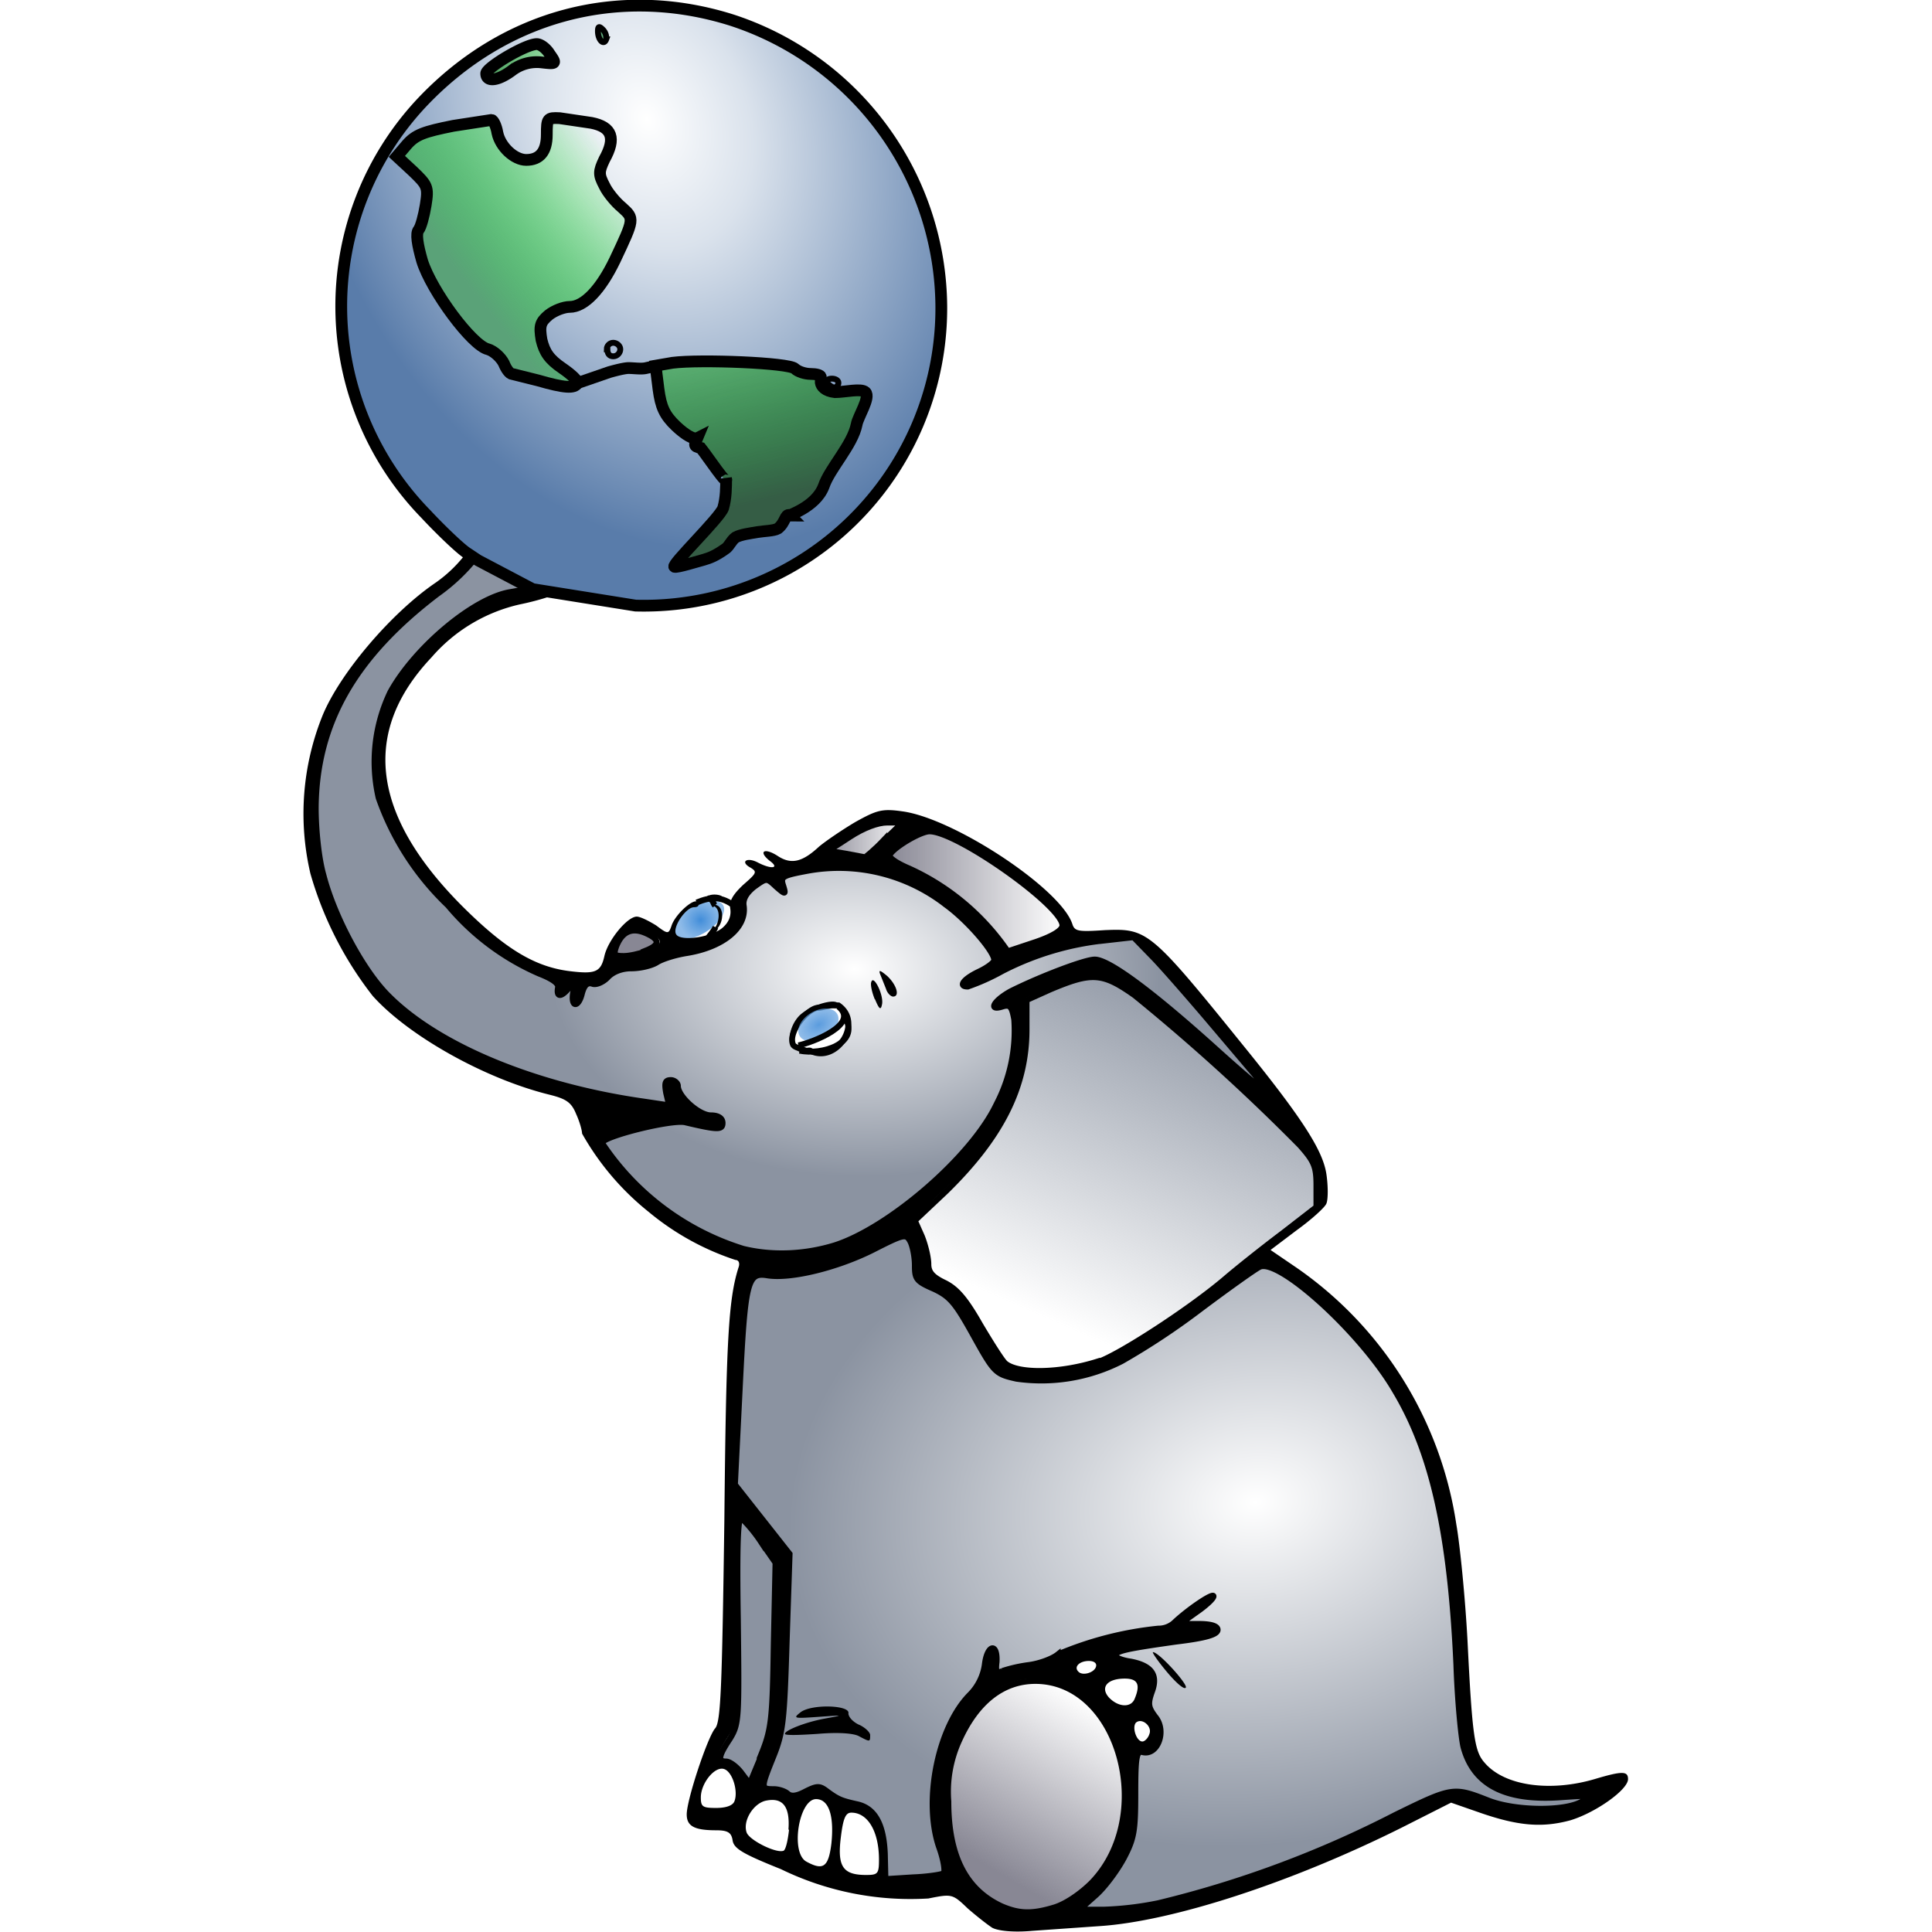 <svg xmlns="http://www.w3.org/2000/svg" xmlns:xlink="http://www.w3.org/1999/xlink" viewBox="0 0 328.6 328.6"><defs/><defs><linearGradient id="b"><stop offset="0" stop-color="#888794"/><stop offset="1" stop-color="#888794" stop-opacity="0"/></linearGradient><linearGradient id="c"><stop offset="0" stop-color="#fff"/><stop offset="1" stop-color="#8b93a1"/></linearGradient><linearGradient id="a"><stop offset="0" stop-color="#355d45"/><stop offset="1" stop-color="#0f0" stop-opacity="0"/></linearGradient><linearGradient id="j" x1="450.1" x2="436" y1="328" y2="270.1" gradientUnits="userSpaceOnUse" xlink:href="#a"/><linearGradient id="k" x1="397.2" x2="423.3" y1="290.5" y2="270.2" gradientUnits="userSpaceOnUse"><stop offset="0" stop-color="#5aa278"/><stop offset="1" stop-color="#0f0" stop-opacity="0"/></linearGradient><linearGradient id="l" x1="393.5" x2="421.3" y1="259.6" y2="260.5" gradientUnits="userSpaceOnUse" xlink:href="#a"/><linearGradient id="e" x1="358.1" x2="332.5" y1="607.1" y2="665.7" gradientTransform="translate(165.5 -197.5)" gradientUnits="userSpaceOnUse"><stop offset="0" stop-color="#8b93a1"/><stop offset="1" stop-color="#8b93a1" stop-opacity="0"/></linearGradient><linearGradient id="p" x1="477.3" x2="507.6" y1="371.7" y2="371.7" gradientTransform="translate(-7.9 23.2)" gradientUnits="userSpaceOnUse" xlink:href="#b"/><linearGradient id="q" x1="465.9" x2="481.2" y1="362.9" y2="362.9" gradientTransform="translate(-7.9 23.2)" gradientUnits="userSpaceOnUse" xlink:href="#b"/><linearGradient id="o" x1="304.8" x2="321.7" y1="596.9" y2="568.6" gradientTransform="translate(180.6 -36.9)" gradientUnits="userSpaceOnUse" xlink:href="#b"/><radialGradient id="i" cx="409.2" cy="314.7" r="52.1" gradientTransform="matrix(-1.013 .411 -.545 -1.344 1014.7 518.4)" gradientUnits="userSpaceOnUse"><stop offset="0" stop-color="#fff"/><stop offset=".3" stop-color="#dae2ec"/><stop offset="1" stop-color="#597caa"/></radialGradient><radialGradient id="d" cx="427.3" cy="698" r="73.1" gradientTransform="matrix(-1.082 .124 -.091 -.793 1058 999.3)" gradientUnits="userSpaceOnUse" xlink:href="#c"/><radialGradient id="f" cx="190" cy="668.5" r="81.3" gradientTransform="matrix(-.639 -.024 .017 -.434 574 702.8)" gradientUnits="userSpaceOnUse" xlink:href="#c"/><radialGradient id="g" cx="594.1" cy="-163.5" r="2.4" gradientTransform="matrix(1.502 .007 -.023 1.508 -301.8 78.5)" gradientUnits="userSpaceOnUse"><stop offset="0" stop-color="#418dd9"/><stop offset="1" stop-color="#609fdf" stop-opacity=".7"/></radialGradient><radialGradient id="m" cx="594.1" cy="-163.5" r="2.4" gradientTransform="matrix(1 0 0 1.508 0 83)" gradientUnits="userSpaceOnUse"><stop offset="0" stop-color="#5b9cde"/><stop offset="1" stop-color="#609fdf" stop-opacity=".7"/></radialGradient><filter id="h" width="1.3" height="1.3" y="-.2" color-interpolation-filters="sRGB"><feGaussianBlur stdDeviation=".4"/></filter><filter id="n" width="1.3" height="1.3" y="-.2" color-interpolation-filters="sRGB"><feGaussianBlur stdDeviation=".4"/></filter></defs><path fill="#fff" d="M80.8 91.8l-1.3 2a23 23 0 01-5.4 5.3A61.8 61.8 0 0055 121.6c-3.5 8.6-4.2 18-2 27a61 61 0 0010.5 20.8 67.3 67.3 0 0030.1 16.8c2.8.7 3.7 1.3 4.5 3.3.6 1.3 1 2.8 1 3.3 2.9 5.2 6.7 9.7 11.3 13.3a45 45 0 0014.8 8.2c.5 0 .8.5.5 1.3-1.7 5.4-2 12.3-2.4 43-.4 28.6-.6 34.4-1.6 35.4a52.2 52.2 0 00-4.8 14.6c0 2 1.3 2.7 5 2.7 2 0 2.6.4 2.8 1.7.2 1.4 1.7 2.3 8.2 5a50.3 50.3 0 0025.1 5c4-.9 4.1-.9 6.7 1.6 1.5 1.3 3.4 2.8 4.2 3.3 1 .5 3.5.8 6.8.5l11.4-.8c12.4-.8 32.7-7.4 51.5-16.8l8.3-4.2 4.6 1.6c6.8 2.4 11 2.7 15.7 1.4 4.3-1.3 9.8-5.2 9.8-7 0-1.4-1-1.4-5.7 0-7.5 2.2-15.3 1.2-18.7-2.8-1.7-1.9-2-4.5-2.9-20.7-.4-7.5-1.3-16.4-1.9-19.8a64.7 64.7 0 00-27.2-43.7l-4.4-3 4.5-3.4c2.5-1.8 4.8-3.9 5-4.5.3-.7.3-3 0-5-.6-4-4-9.4-14.4-22.2-15.6-19.3-16-19.6-23.3-19.3-4.5.3-5 .2-5.5-1-1.9-6-20-18-28.9-19.2-3.5-.5-4.4-.2-8 1.8-2.2 1.3-5 3.2-6.2 4.2-2.8 2.6-4.7 3.1-7 1.6s-3.4-.8-1.4.8c1.8 1.3.3 1.5-2 .3-1.9-1-3 0-1.2 1 1.1.6-.9 4.1-3.2 6.1a7.2 7.2 0 00-6.2 0c-1.3.7-1.7 1.4-2.7 2.3-1.8 1.7.1 4.1-.6 2.8-.7-1 1.6-4.6 3.1-4.6.6 0 .8-.4.5-.9-.5-1-3.8 2.1-4.4 4.1-.5 1.4-.6 1.4-2.6 0a9.7 9.7 0 00-3.3-1.6c-1.6 0-4.9 4-5.5 6.7s-1.5 3.1-5.7 2.6c-6-.7-11.2-3.8-18.6-11.2-15.3-15.4-17-29.5-5-42.2a28 28 0 0115-9 46 46 0 008-2.4c2.4-1.2 2.7-1 3.7-3.5 0 0-9.5 1-19.4-5z"/><g transform="translate(-318.6 -243.3)"><g stroke="#000"><path fill="url(#d)" d="M515.6 567a180 180 0 0040.3-15c9.8-4.8 9.9-4.8 16-2.4 4.5 1.7 12.6 1.8 15.6.2 2-1.2 2-1.2-3.7-.8-9.3.6-14.6-2.2-16.3-8.6-.4-1.7-1-8-1.2-14-1-22-4-35.8-10.4-46.5-5.8-10-20-22.8-23.1-21.1-.8.4-5.3 3.6-10.1 7.2a123 123 0 01-13.3 8.8 30 30 0 01-17.9 3c-3.6-.8-3.8-1-7.3-7.3-3.1-5.6-4-6.7-6.8-8-3-1.3-3.2-1.7-3.2-4 0-1.5-.4-3.4-.8-4.1-.7-1.3-1.1-1.2-6.4 1.5-6 3-14 5-18 4.3-3.3-.5-3.7 1.1-4.6 19.6l-.8 16 9.3 11.8-.5 14.9c-.4 13.2-.6 15.4-2.2 19.4-2.2 5.5-2.3 5.7 0 5.7.9 0 2 .4 2.4.8.6.5 1.5.4 3-.4 2-1 2.4-1 3.7 0 1.9 1.4 2.5 1.6 5.2 2.2 2.9.7 4.4 3.4 4.6 8.4l.1 4.3 4.7-.3c2.6-.1 5-.5 5.2-.7.3-.3 0-2.3-.8-4.5-2.7-8-.1-20.5 5.3-25.9a9 9 0 002.5-5.1c.4-3.4 2.2-3.8 2-.4-.2 1.6 0 2 1 1.5a25 25 0 014.4-1c1.7-.2 4-1 5-1.8a58.7 58.7 0 0117.1-4.4 4 4 0 002.7-1c2.3-2.2 6.7-5.2 6.7-4.5 0 .4-1.3 1.6-2.9 2.7l-2.8 2h3.2c2.2 0 3.2.4 3.2 1 0 .8-2 1.4-7 2-8.5 1.2-10.4 1.6-10.4 2.4 0 .3 1.1.8 2.6 1 3.6.7 4.7 2.3 3.6 5.2-.7 2-.6 2.6.6 4.2 2 2.4.4 6.7-2.2 6-1-.2-1.2.8-1.2 7 0 6.4-.2 7.7-2 11.1-1.2 2.2-3.3 5-4.8 6.3l-2.7 2.4h4.1a55 55 0 009.3-1.1z"/><path fill="#8b93a1" d="M448 541.9c1.8-4.4 2-6 2.2-18.8l.3-14-2.5-3.6a24 24 0 00-3.3-4c-.6-.4-.8 4.5-.6 17.2.2 17.1.2 17.8-1.4 20.4-2 3-2 3.8-.6 3.8.6 0 1.7.8 2.5 1.8l1.5 2 2-4.8z"/><path fill="url(#e)" d="M505.2 475c3.5-1.1 15.7-9 21.8-14.2 2.1-1.8 6.5-5.3 9.7-7.7l5.8-4.5v-3.7c0-3.2-.4-4.1-2.8-6.8a348 348 0 00-28.1-25.5c-5.5-3.9-7.3-4-14.4-1l-4 1.8v5c0 9.8-4.3 18.3-13.7 27.5l-5.3 5 1.2 2.7c.6 1.5 1.1 3.6 1.1 4.7 0 1.4.7 2.2 2.8 3.2 2 1 3.5 2.7 6 7.1 1.9 3.2 3.8 6.2 4.3 6.6 2.2 1.8 9.2 1.7 15.6-.3z"/><path fill="url(#f)" d="M399.4 336.8s.3.5 0 1.5a32 32 0 01-6.4 6c-14.2 10.8-20.6 22.2-20.7 36.4 0 3.7.5 8.6 1.3 11.4 1.8 7 6.7 16.2 11 20.5 8.5 8.6 25.2 15.5 43.8 18.1l4 .6-.5-2.1c-.3-1.7-.2-2.2.8-2.2.6 0 1.2.5 1.2 1 0 1.8 3.6 5 5.6 5 1.3 0 2 .5 2 1.3 0 1.2-.8 1.2-6.3-.1-2.2-.6-14.2 2.4-14.2 3.5a44.7 44.7 0 0024 18c4.9 1.2 10.4 1 15.6-.6 9.3-3 23.3-15.1 27.5-24a27 27 0 003-14.4c-.4-2.2-.7-2.6-2-2.2-2.5.8-1.5-1 1.4-2.6 5-2.5 12.6-5.4 14.3-5.4 2.3 0 9.2 5 19.9 14.6 9.3 8.4 11.3 9.7 6.8 4.4l-7.8-9.2c-2.9-3.4-6.9-8-8.8-10l-3.5-3.6-4.4.5a49 49 0 00-18 5.3 36.5 36.5 0 01-5.8 2.6c-1.7 0-.7-1.3 1.8-2.5 1.5-.7 2.7-1.6 2.7-2 0-1.5-4.6-6.8-8.2-9.4a29.6 29.6 0 00-23.5-5.8c-4.3.8-4.7 1-4.2 2.5.5 1.6.4 1.6-1.2.2-1.6-1.5-1.6-1.5-3.7 0-1.4 1.1-2 2.2-1.8 3.3.5 3.7-3.5 7-9.7 8-1.9.3-4.2 1-5.1 1.6-1 .6-2.9 1-4.3 1-1.7 0-3.2.6-4.1 1.6-.8.8-2 1.3-2.6 1-.8-.2-1.3.2-1.7 1.6-.6 2.6-2 2.5-1.5-.2.4-1.9.3-2-.7-.7-1.3 1.6-2.2 1.7-1.9 0 .2-.7-.9-1.5-3.2-2.4a42 42 0 01-15.5-11.6A46.4 46.4 0 01383 379a27.4 27.4 0 012-18c4.2-7.6 14.2-16 20.4-17 5.3-.9 8.8-2 8.4-2.6-.2-.4-2-.9-4-1.1-2.1-.3-8.1-1.3-9-2.1-1.2-1-1.4-1.4-1.4-1.4zm61 77.5h.8c4.3 3-.4 10-4.8 7.7-.3-.1-1 .2-1.3 0-.4-.5-1.3-.5-1.6-1-1-2.1 2.5-6.3 4.3-6.3.7 0 1.6-.4 2.5-.4z"/></g><ellipse style="isolation:auto;mix-blend-mode:normal" cx="594.1" cy="-163.5" fill="url(#g)" color="#000" filter="url(#h)" rx="2.4" ry="5" transform="matrix(.535 .845 -.856 .518 -20.5 -17.5)"/><path d="M487.4 571.2c-.8-.5-2.7-2-4.2-3.3-2.6-2.5-2.7-2.5-6.7-1.7a50.3 50.3 0 01-25.1-5c-6.5-2.6-8-3.5-8.2-4.9-.2-1.3-.8-1.7-2.8-1.7-3.7 0-5-.7-5-2.7 0-2.5 3.5-13 4.8-14.6 1-1 1.2-6.8 1.6-35.4.3-30.7.7-37.6 2.4-43 .3-.8 0-1.3-.5-1.3a45 45 0 01-14.8-8.2 45.8 45.8 0 01-11.3-13.3c0-.5-.4-2-1-3.3-.8-2-1.7-2.6-4.5-3.3-11-2.7-24-10-30.1-16.8a61 61 0 01-10.6-20.8 44.6 44.6 0 012.1-27c3-7.2 11.7-17.4 19.2-22.5a23 23 0 005.4-5.3l1.3-2c9.9 6 19.4 5.1 19.4 5.1-1 2.5-1.3 2.3-3.8 3.5a46 46 0 01-8 2.4 28 28 0 00-15 9c-12 12.7-10.2 26.8 5.1 42.2 7.4 7.4 12.5 10.5 18.6 11.2 4.2.5 5.1.1 5.7-2.6s3.9-6.7 5.5-6.7c.6 0 2 .7 3.3 1.5 2 1.5 2.1 1.5 2.6.1.6-2 4-5 4.5-4 .3.5 0 .8-.6.8-1.5 0-3.8 3.5-3.1 4.6.7 1.3 6.2.5 8-1.2 1-.9 1.4-2 1.2-3.2s.4-2.3 2.2-4c2.3-2 2.4-2.2 1.3-2.9-1.9-1-.7-1.9 1.2-.9 2.3 1.2 3.8 1 2-.3-2-1.6-.9-2.3 1.4-.8s4.2 1 7-1.6c1.2-1 4-2.9 6.2-4.2 3.6-2 4.5-2.3 8-1.8 8.8 1.2 27 13.2 28.9 19.2.4 1.2 1 1.3 5.5 1 7.2-.3 7.7 0 23.3 19.3 10.4 12.8 13.8 18.2 14.4 22.2.3 2 .3 4.3 0 5-.2.6-2.5 2.7-5 4.5l-4.5 3.4 4.4 3a64.7 64.7 0 0127.2 43.7c.6 3.4 1.5 12.3 1.9 19.8.8 16.2 1.2 18.8 2.9 20.7 3.4 4 11.2 5 18.7 2.8 4.7-1.4 5.7-1.4 5.7 0 0 1.8-5.5 5.7-9.8 7-4.8 1.3-8.9 1-15.7-1.4l-4.6-1.6-8.3 4.2c-18.8 9.4-39.1 16-51.5 16.8l-11.4.8c-3.3.3-5.8 0-6.8-.5zm10.5-3.9c1.9-.5 4.4-2.2 6.3-4.1 11.1-11.4 4.7-34.4-9.6-34.4-5.5 0-10 3.5-13 10.3a21 21 0 00-1.8 10.2c0 9.3 3 15.2 9.1 17.9 2.9 1.3 5 1.3 9 .1zm17.7-.1a180 180 0 0040.2-15c9.9-4.8 10-4.8 16.2-2.5 4.4 1.7 12.5 1.9 15.4.3 2.2-1.2 2-1.2-3.6-.9-9.3.6-14.6-2.1-16.3-8.5-.4-1.7-1-8-1.2-14-1-22-4-35.8-10.4-46.6-5.8-9.9-20-22.7-23.1-21-.8.4-5.3 3.6-10.1 7.2a123 123 0 01-13.3 8.8 31 31 0 01-18 3c-3.6-.8-3.7-1-7.2-7.3-3.1-5.6-4-6.7-6.8-8-3-1.3-3.3-1.7-3.3-4 0-1.6-.3-3.4-.7-4.1-.7-1.3-1.1-1.2-6.5 1.4-6 3-14 5-17.9 4.4-3.3-.5-3.7 1.1-4.7 19.6l-.8 16 9.4 11.8-.5 14.9c-.4 13.2-.7 15.4-2.3 19.4-2.2 5.5-2.2 5.7 0 5.7 1 0 2 .4 2.5.8.6.5 1.5.4 3-.4 2-1 2.4-1 3.7 0a10 10 0 005.2 2.2c2.9.6 4.4 3.4 4.6 8.4l.1 4.3 4.7-.3c2.6-.1 5-.5 5.2-.8.3-.2-.1-2.2-.8-4.4-2.7-8-.1-20.5 5.3-25.9a9 9 0 002.5-5.1c.4-3.5 2.2-3.8 2-.5-.2 1.7 0 2 1 1.6a25 25 0 014.4-1c1.6-.2 4-1 5-1.9a58.7 58.7 0 0117-4.3c1 0 2.2-.4 2.7-1 2.3-2.2 6.7-5.2 6.7-4.5 0 .4-1.2 1.6-2.8 2.7l-2.8 2h3.2c2.2 0 3.2.4 3.2 1 0 .8-2 1.4-7 2-8.6 1.2-10.4 1.6-10.4 2.3 0 .4 1.1.9 2.5 1.1 3.7.7 4.8 2.3 3.7 5.2-.8 2-.7 2.6.6 4.1 2 2.5.4 6.8-2.2 6.1-1-.2-1.2.8-1.2 7 0 6.4-.3 7.7-2 11.1a29 29 0 01-4.8 6.3l-2.8 2.4h4.2a55 55 0 009.3-1.1zm-50.9-28.6c-.9-.5-3.5-.7-7-.4-3 .2-5.6.3-5.6 0 0-.6 3.5-2 6.8-2.6s3.2-.6-1-.3c-4.3.3-4.5.3-3.1-.8 1.9-1.4 8.4-1.2 8.1.2 0 .6.7 1.4 1.7 1.9 1 .4 2 1.3 2 1.8 0 1.2 0 1.2-1.9.2zm52.4-10.9c-1.6-1.9-2.6-3.4-2.4-3.4 1 0 5.8 5.3 5.6 6-.2.5-1.6-.7-3.2-2.6zm-49 31.9c0-4.8-1.9-8-4.7-8-1 0-1.4 1-1.8 4.3-.6 4.9.4 6.3 4.3 6.3 2 0 2.2-.2 2.2-2.6zm-8.1-2.7c.5-4.7-.4-7.6-2.6-7.6-2.9 0-4.4 9-1.7 10.6 2.9 1.6 3.8 1 4.3-3zm-7.3-2.4c.3-4-1-5.6-4-4.9-2.1.6-3.8 3.5-3.1 5.4.5 1.3 4.9 3.5 6.2 3.1.4 0 .8-1.7 1-3.6zm-9.2-4.8c.7-1.7-.3-5-1.7-5.5-1.6-.6-4 2.4-4 4.8 0 1.6.3 1.8 2.6 1.8 1.7 0 2.8-.4 3.1-1.1zm4.3-8.2c1.8-4.4 2-5.9 2.2-18.8l.2-14-2.4-3.5a24 24 0 00-3.3-4c-.6-.5-.8 4.4-.6 17.1.2 17.2.2 17.8-1.5 20.4-2 3.1-2 3.8-.5 3.8.6 0 1.7.8 2.4 1.9l1.5 1.9zm66.3-3.3c.5-1.3-1.3-2.8-2.3-1.9-.7.8.1 3.2 1.1 3.2.4 0 1-.6 1.2-1.3zm-2.5-6c1-2.4.5-3.4-1.7-3.4-3 0-4.2 1.5-2.7 3.2 1.6 1.7 3.8 1.8 4.4.2zm-6.6-5.4c.2-.6-.3-1-1.2-1-1.6 0-2.6 1-1.8 1.8.7.8 2.7.2 3-.8zm0-52.2c3.6-1 15.8-9 21.9-14.2 2-1.8 6.4-5.2 9.6-7.7l5.9-4.5v-3.6c0-3.2-.4-4.1-2.9-6.9-4.6-5.2-23-21.7-28-25.4-5.5-4-7.3-4-14.4-1l-4 1.7v5c0 9.9-4.3 18.4-13.8 27.5l-5.2 5 1.2 2.8c.6 1.5 1.1 3.6 1.1 4.6 0 1.5.7 2.3 2.7 3.3 2.1 1 3.6 2.7 6.1 7 1.9 3.3 3.8 6.2 4.3 6.7 2.2 1.7 9.2 1.6 15.6-.3zm-44.4-19.3c9.4-2.9 23.3-15 27.6-24a27 27 0 003-14.4c-.4-2.2-.7-2.6-2-2.2-2.5.8-1.5-1 1.4-2.5 5-2.6 12.6-5.4 14.2-5.4 2.4 0 9.3 5 20 14.5 9.3 8.4 11.3 9.7 6.8 4.4l-7.8-9.2c-2.9-3.5-6.9-8-8.8-10l-3.5-3.5-4.5.4a49 49 0 00-17.8 5.3 36.5 36.5 0 01-6 2.6c-1.6 0-.6-1.3 2-2.5 1.4-.7 2.6-1.6 2.6-2 0-1.4-4.7-6.8-8.2-9.4a29.6 29.6 0 00-23.5-5.8c-4.4.8-4.7 1-4.3 2.5.5 1.6.5 1.6-1.1.2-1.6-1.5-1.7-1.4-3.7 0-1.4 1.1-2 2.2-1.8 3.3.5 3.7-3.5 7-9.7 8-2 .3-4.2 1-5.1 1.6-1 .6-3 1-4.4 1-1.7 0-3.1.6-4 1.6-.9.9-2 1.3-2.6 1.1-.8-.3-1.4.2-1.7 1.5-.6 2.6-2.1 2.5-1.5-.2.4-1.8.3-2-.7-.7-1.3 1.6-2.2 1.7-1.9.1.2-.8-.9-1.6-3.2-2.5a42 42 0 01-15.6-11.6 46.4 46.4 0 01-11.7-18.3 27.4 27.4 0 012-18c4.2-7.6 14.1-16 20.4-17 5.2-.9 8.8-2 8.4-2.6-.2-.3-2-.8-4.1-1.1-2-.3-8-1.2-9-2-2.2-2-.8-2-1.4 0-.2.8-3.1 3.5-6.3 6-14.2 10.8-20.7 22.2-20.7 36.5 0 3.7.5 8.5 1.2 11.3 1.8 7 6.8 16.2 11.1 20.5 8.5 8.6 25.1 15.5 43.8 18.2l4 .5-.5-2.1c-.3-1.7-.2-2.2.7-2.2.7 0 1.2.5 1.2 1 0 1.9 3.7 5 5.7 5 1.3 0 2 .5 2 1.3 0 1.3-.8 1.2-6.3-.1-2.3-.6-14.3 2.5-14.3 3.6a44.7 44.7 0 0024 18c5 1.1 10.5.9 15.6-.7zm-7-34.3c.5-.2 3.5 1 4 1.2.6.2 0 .8-1 .4-2.6-1.5-3.6-1.4-3-1.6zm-.2.4c-1-1-.4-3.8 1.2-5.4 2-1.9 6.6-3.1 6.6-1.8 0 .5-.4.7-1 .4-2.9-1-7.7 4-6.2 6.5.6 1 .2 1-.6.3zm8.3-1c1.1-1.2 1.3-2 1.4-1.9.5.3-2.7 3.4-3.5 3.4-.3 0 1-.4 2.1-1.5zm5.7-7.1c-.5-1.2-.8-2.6-.6-3 .4-1.3 2.2 2.4 1.8 3.9-.2 1-.5.7-1.2-1zm1.9-1.8l-1-2.5c-.3-.8 0-.7 1.2.3 1.6 1.5 2.2 3.5 1 3.5-.4 0-1-.6-1.2-1.3zM429 405c2.4-1.1 2.4-2 0-3-2.3-1.1-4-.3-5 2.2-.5 1.5-.4 1.7 1.2 1.7 1 0 2.7-.4 3.8-.9zm65.7-1.5c2.9-1 4.5-2 4.5-2.8 0-3.3-18-16-22.6-16-1.6 0-6.4 2.9-6.8 4.1-.1.4 1.3 1.4 3.3 2.2a40.7 40.7 0 0116.8 14.1zM469 386.3l3.1-3h-2.6c-1.6 0-4 .8-6.3 2.4l-3.8 2.4 3 .5 3.3.6a31 31 0 003.3-3zm-29 15.1c1-1.2 1.2-3.5 0-4-.3-.2-.3-.3.3-.2 1.5.3 1.5 3.1 0 4.3-1.1.9-1.2.9-.4 0zm-.8-5.8c.5-.2 1.3-.2 1.9 0s0 .4-1 .4-1.5-.2-1-.4z"/><g stroke="#000"><path fill="url(#i)" stroke-width="2" d="M399.9 338.6l-1.8-1.2c-1-.6-4.2-3.6-7.1-6.7a50.6 50.6 0 01-.6-70c14-14.8 33.5-20 52.6-14a51.6 51.6 0 0135.7 48.8 50.6 50.6 0 01-52 50.8l-17.5-2.8z"/><path fill="none" d="M421.8 302.7c0-.6.5-1.1 1.1-1.1s1.2.5 1.2 1.1-.5 1.2-1.2 1.2-1-.5-1-1.2z"/><path fill="url(#j)" stroke-width="2" d="M453 331c-.7 0 4.3-1.3 5.7-5 1-3 4.9-7 5.6-10.5.2-1.3 2.4-4.6 1.5-5.5-.7-.7-3.5 0-5.2 0-1.7-.2-2.3-1-2.4-1.6v-1c0-.3-.8-.5-1.7-.5-1 0-2.2-.4-2.7-.9-1-1-16.1-1.6-20.8-1l-2.9.5.5 4c.4 3 1 4.4 3 6.3 1.6 1.5 3 2.3 3.6 2-.5 1.2-.7 1.4.6 1.7 1.2 1.5 4.7 6.8 4.3 5.2 0 1.4 0 3.3-.5 5-.5 1.6-8.9 9.7-8.3 10 .4.2 4.2-1 5-1.2 1-.3 1.9-.6 3.6-1.8.7-.4 1-1.4 1.8-2 .9-.5 2.6-.7 3.7-.9 1.2-.2 2.8-.2 3.5-.6 1.3-1 1.2-2.5 2-2.3z"/><path fill="url(#k)" stroke-width="2" d="M416.8 308.5c.2-.4-1-1.5-2.6-2.6-2.2-1.5-3-2.7-3.5-4.8-.4-2.4-.2-3 1.2-4.2 1-.8 2.6-1.4 3.6-1.4 2.5 0 5.3-3 7.7-8 3.3-7 3.3-7 1.2-8.9-1.1-.9-2.5-2.6-3-3.7-1-1.9-1-2.4 0-4.5 2-3.6 1.3-5.5-2.2-6.2l-5.4-.8c-2.1-.1-2.2 0-2.2 2.8 0 2.9-1.2 4.3-3.5 4.3-2 0-4.4-2.2-4.9-4.6-.2-1.2-.7-2.2-1-2.2l-6.5 1c-5 1-6.4 1.5-7.9 3.2l-1.7 2 2.7 2.5c2.5 2.4 2.7 2.7 2.2 5.8-.3 1.8-.8 3.7-1.2 4.2-.5.6-.2 2.5.6 5.3 1.6 5.1 8.5 14.4 11.2 15 1 .3 2.2 1.4 2.7 2.4.4 1 1 1.8 1.4 1.8l4.4 1.1c4.5 1.3 6.2 1.4 6.7.5z"/><path fill="none" d="M461.2 308.4c0-.4-.5-.7-1.1-.7-.7 0-1 .3-.8.7.3.4.8.8 1.2.8s.7-.4.7-.8z"/><path style="isolation:auto;mix-blend-mode:normal" fill="url(#l)" stroke-width="2" d="M405.8 255.2a7 7 0 014.8-1.3c2.6.3 2.7.3 1.5-1.4-.6-1-1.6-1.7-2.2-1.7-1.9 0-8.6 4-8.6 5 0 1.5 2 1.3 4.5-.6z" color="#000"/><path fill="#55a871" fill-opacity=".9" d="M421.1 248.3c-.6-.6-.8-.5-.8.3 0 1.5 1 2.5 1.4 1.4a2 2 0 00-.6-1.7z"/></g><ellipse style="isolation:auto;mix-blend-mode:normal" cx="594.1" cy="-163.5" fill="url(#m)" color="#000" filter="url(#n)" rx="2.4" ry="3.7" transform="matrix(.535 .845 -.856 .518 0 .3)"/><g stroke="#000"><path fill="none" d="M461.2 414.5c3.7 3-4.4 6.1-6.8 6.6m.2.9c3.8.8 10.2-1.2 7.8-5.5m-25.3-19.7c2.4-1 4.1-1 6 .3m-4.1-1c1 .2.8.8 1.2 1.2m.1 3.7c-.4.8-1 1.4-1.4 2"/><path fill="url(#o)" d="M498 567.7c1.9-.6 4.4-2.3 6.3-4.2 11-11.4 4.7-34.3-9.6-34.3-5.5 0-10 3.5-13 10.2a21 21 0 00-1.8 10.3c0 9.3 3 15 9 17.8 3 1.3 5.2 1.4 9.1.2z"/><path fill="#888794" d="M428.4 405c2.5-1 2.5-1.9 0-3-2.3-1-4-.3-5 2.3-.5 1.4-.3 1.6 1.3 1.6 1 0 2.7-.4 3.8-.8z"/><path fill="url(#p)" d="M494.8 403.5c2.9-1 4.5-2 4.5-2.8 0-3.3-17.9-16-22.6-16-1.6 0-6.4 2.9-6.8 4.1 0 .5 1.4 1.4 3.3 2.2a40.7 40.7 0 0116.8 14.1z"/><path fill="url(#q)" d="M469 386.2l3.1-3h-2.6c-1.6 0-4 .9-6.3 2.4l-3.7 2.4 3 .5 3.2.6c.1 0 1.6-1.2 3.3-3z"/><path fill="none" stroke-width="2" d="M416.7 308.5l5.5-1.9s2.4-.7 3.3-.7 2.2.2 3 0a17 17 0 012.6-.4"/></g></g></svg>
